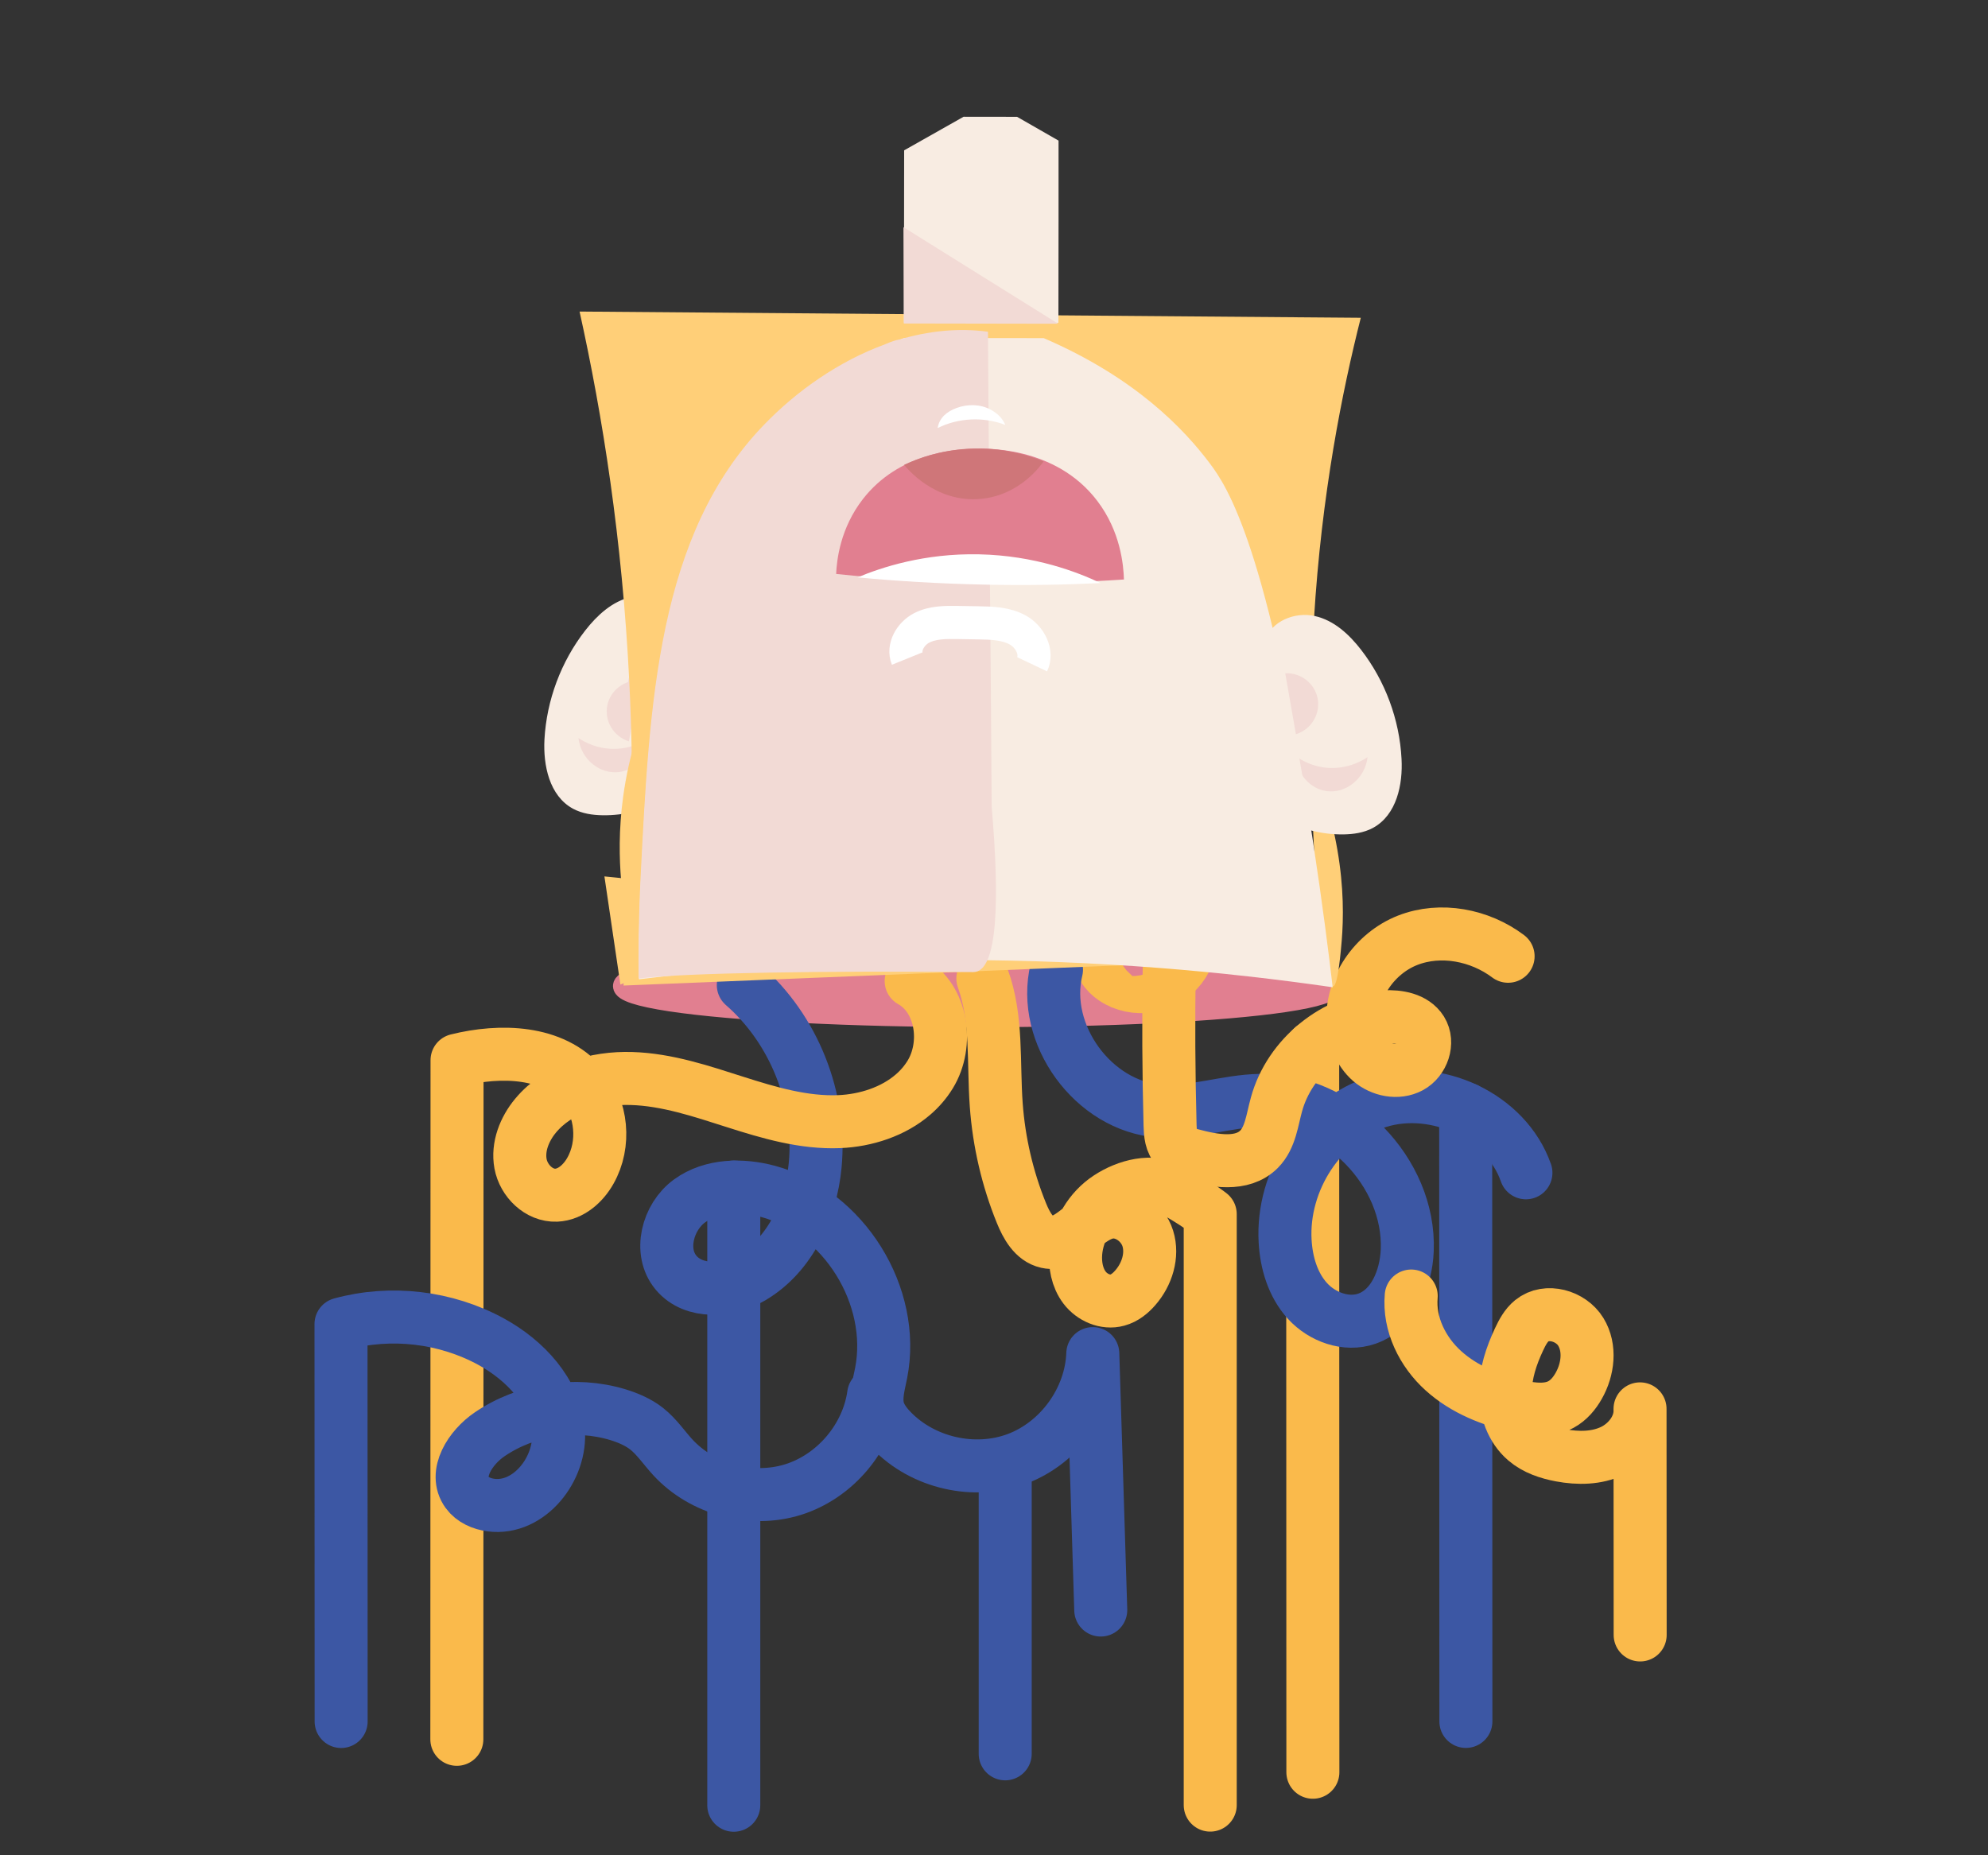 <?xml version="1.0" encoding="utf-8"?>
<!-- Generator: Adobe Illustrator 24.1.2, SVG Export Plug-In . SVG Version: 6.00 Build 0)  -->
<svg version="1.1" id="Layer_1" xmlns="http://www.w3.org/2000/svg" xmlns:xlink="http://www.w3.org/1999/xlink" x="0px" y="0px"
	 viewBox="0 0 300 280" style="enable-background:new 0 0 300 280;" xml:space="preserve">
<rect x="0" y="0" width="300" height="280" fill="#333333" stroke="none"/>
<style type="text/css">
	.st0{fill:#E17F90;stroke:#E17F90;stroke-width:3;stroke-miterlimit:10;}
	.st1{fill:#FABA4B;stroke:#FABA4B;stroke-width:15;stroke-linecap:round;stroke-linejoin:round;stroke-miterlimit:10;}
	.st2{fill:none;stroke:#FABA4B;stroke-width:8;stroke-linecap:round;stroke-linejoin:round;stroke-miterlimit:10;}
	.st3{fill:#FFCF78;}
	.st4{fill:none;stroke:#3C57A4;stroke-width:8;stroke-linecap:round;stroke-linejoin:round;stroke-miterlimit:10;}
	.st5{fill:#F8ECE2;stroke:#F8ECE2;stroke-miterlimit:10;}
	.st6{fill:#F2DAD5;}
	.st7{fill:#F8ECE2;}
	.st8{fill:#FFFFFF;}
	.st9{fill:none;stroke:#FFFFFF;stroke-width:5;stroke-miterlimit:10;}
	.st10{fill:#E17F90;}
	.st11{fill:#CF7679;}
</style>
<ellipse transform="matrix(1.078896e-03 -1 1 1.078896e-03 -1.48 296.26)" class="st0" cx="147.55" cy="148.87" rx="4.65" ry="53.55"/>
<path class="st1" d="M171.02,139.82c-0.17-0.01-0.35-0.01-0.51,0.05c-0.21,0.07-0.37,0.24-0.51,0.42c-0.66,0.82-0.97,1.92-0.85,2.97
	c0.02,0.24,0.07,0.47,0.17,0.69c0.24,0.55,0.77,0.92,1.31,1.15c0.93,0.38,2,0.41,2.95,0.07c0.95-0.34,1.75-1.05,2.21-1.95
	c0.55-1.07,0-1.84-0.95-2.21C173.57,140.51,172.42,139.89,171.02,139.82z"/>
<line class="st2" x1="198.09" y1="158.06" x2="198.12" y2="267.47"/>
<path class="st3" d="M93.62,148.59c0.59-0.24,1.44-0.59,2.48-0.95c3.99-1.4,8.39-2.25,16.61-2.39c4.63-0.08,10.59,0.07,17.55,0.87
	c-4.74-3.21-11.46-7.03-20.07-9.91c-7.29-2.44-13.84-3.49-18.98-3.94C92.01,137.69,92.81,143.14,93.62,148.59z"/>
<path class="st4" d="M112.17,148.67c7.65,6.67,11.82,17.13,10.84,27.22c-0.64,6.69-3.75,13.5-9.55,16.91
	c-3.58,2.11-8.76,2.46-11.43-0.71c-2.66-3.16-1.31-8.41,2.02-10.84s7.89-2.51,11.87-1.44c11.42,3.09,19.32,15.79,17.05,27.4
	c-0.36,1.82-0.93,3.7-0.44,5.5c0.33,1.19,1.1,2.21,1.96,3.11c4.76,4.99,12.59,6.78,19.04,4.33c6.45-2.45,11.14-8.98,11.38-15.86
	l1.2,38.7"/>
<path class="st4" d="M159.43,146.34c-2.37,9.73,5.57,20.64,15.57,21.35c5.08,0.36,10.07-1.53,15.17-1.62
	c11.84-0.24,22.67,10.82,22.19,22.64c-0.17,4.24-2.09,8.92-6.1,10.31c-3.11,1.08-6.72-0.24-8.94-2.66
	c-2.22-2.43-3.21-5.78-3.39-9.07c-0.51-9.08,5.4-18.37,14.1-21.04c8.7-2.68,19.23,2.16,22.24,10.75"/>
<path class="st2" d="M137.5,148.06c4.68,2.62,5.67,9.54,2.87,14.11c-0.7,1.14-1.57,2.15-2.57,3.01c-2.99,2.59-7.12,3.93-11.15,4.1
	c-5.35,0.22-10.62-1.34-15.72-2.97c-5.11-1.63-10.27-3.38-15.63-3.54c-5.36-0.17-11.06,1.49-14.48,5.61
	c-1.67,2.01-2.74,4.68-2.27,7.25c0.47,2.57,2.79,4.86,5.4,4.75c2.2-0.1,4.06-1.76,5.14-3.68c2.28-4.01,1.78-9.42-1.21-12.94
	c-4.38-5.17-12.34-5.39-18.91-3.75L68.94,262.5"/>
<line class="st4" x1="110.73" y1="179.15" x2="110.73" y2="272.45"/>
<path class="st2" d="M148.32,147.68c2.2,6.04,1.55,12.69,2.02,19.1c0.41,5.59,1.69,11.11,3.8,16.3c0.76,1.87,1.88,3.91,3.84,4.35
	c3.38,0.75,5.71-3.65,9.09-4.41c2.6-0.59,5.35,1.35,6.14,3.89s-0.12,5.41-1.87,7.42c-0.73,0.85-1.64,1.59-2.72,1.88
	c-1.8,0.5-3.82-0.39-4.95-1.88c-1.13-1.49-1.49-3.47-1.33-5.34c0.29-3.3,2.15-6.43,4.93-8.25c2.77-1.82,6.62-2.82,9.53-1.23
	c3.55,1.93,5.83,3.73,5.83,3.73v89.19"/>
<path class="st2" d="M176.44,146.2c-0.12,7.87-0.08,15.75,0.13,23.62c0.03,1.25,0.13,2.64,1.04,3.5c0.56,0.53,1.35,0.76,2.1,0.96
	c3.49,0.95,7.74,1.73,10.29-0.84c1.73-1.75,1.97-4.41,2.63-6.77c1.97-7.19,8.83-12.76,16.28-13.21c2.08-0.12,4.48,0.29,5.59,2.06
	c1.13,1.82,0.2,4.48-1.69,5.5c-1.89,1.01-4.37,0.51-6-0.9c-1.62-1.41-2.46-3.57-2.62-5.71c-0.41-5.33,3.26-10.55,8.23-12.5
	c4.98-1.95,10.89-0.8,15.16,2.41"/>
<line class="st4" x1="221.18" y1="167.35" x2="221.21" y2="259.8"/>
<path class="st4" d="M131.84,210.46c-0.91,6.55-5.84,12.37-12.16,14.35c-6.32,1.97-13.68-0.01-18.16-4.88
	c-1.31-1.43-2.4-3.08-3.92-4.29c-1.28-1.01-2.82-1.66-4.38-2.14c-6.45-1.94-13.76-0.82-19.33,2.97c-2.9,1.97-5.47,5.92-3.41,8.76
	c0.82,1.13,2.22,1.74,3.61,1.92c5.76,0.75,10.69-5.5,10.17-11.29c-0.52-5.79-5.01-10.55-10.1-13.35c-6.85-3.76-15.17-4.75-22.7-2.68
	l0.02,59.98"/>
<g>
	<g>
		<path class="st5" d="M100.09,120.18c-2.77,1.58-5.97,2.42-9.16,2.36c-1.45-0.02-2.93-0.24-4.21-0.92
			c-3.34-1.8-4.26-6.19-4.06-9.99c0.32-5.83,2.46-11.56,6.05-16.17c1.74-2.23,3.95-4.28,6.7-4.89c2.76-0.61,6.08,0.7,6.92,3.39
			c-2.55,6.11-3.47,12.36-3.64,18.98C98.64,115.1,98.89,118.4,100.09,120.18z"/>
		<path class="st6" d="M98.11,111.26c-0.19,2.73-2.2,4.9-4.62,5.25c-2.87,0.41-5.83-1.84-6.2-5.13c0.69,0.47,2.89,1.82,5.93,1.62
			C95.67,112.85,97.39,111.78,98.11,111.26z"/>
	</g>
	<path class="st6" d="M98.12,107.94c-2.34-0.73-3.75-3.12-3.26-5.46c0.47-2.24,2.55-3.85,4.89-3.74
		C99.21,101.81,98.66,104.88,98.12,107.94z"/>
</g>
<path class="st6" d="M94.91,111.89c-2.34-0.73-3.75-3.12-3.26-5.46c0.47-2.24,2.55-3.85,4.89-3.74
	C95.99,105.76,95.45,108.83,94.91,111.89z"/>
<path class="st3" d="M175.5,145.43c2.24-1.91,4.59-3.74,7.17-5.14c1.34-0.73,2.75-1.34,4.22-1.78c0.92-0.28,3.44-0.28,4.01-0.93
	c0.66-0.76,0.54-3.77,0.69-4.8c0.22-1.58,0.44-3.17,0.66-4.75c0.91-6.54,1.82-13.09,2.73-19.64c7.7,14.98,8.05,26.86,7.49,33.6
	c-0.09,1.11-0.56,6.86-1.29,6.87c-1.59,0.02-4.55-27.85-2.9-55.31c1.14-19.01,4.3-34.65,7.07-45.59
	c-39.3-0.31-78.6-0.63-117.89-0.94c3.48,15.71,6.43,34.42,7.49,55.59c0.86,17.06,0.33,32.57-0.86,46.13"/>
<path class="st3" d="M103.53,134.66c-0.06-1.98-0.29-4.39-0.88-7.07c-0.64-2.92-1.56-5.37-2.42-7.29
	c-0.64-5.07-1.29-10.14-1.93-15.21c-1.62,3.7-3.41,8.86-4.27,15.2c-0.67,4.92-0.59,9.25-0.29,12.68
	C97.01,133.53,100.27,134.1,103.53,134.66z"/>
<g>
	<g>
		<path class="st5" d="M193.56,123.05c2.77,1.59,5.96,2.42,9.16,2.38c1.45-0.02,2.93-0.23,4.21-0.91c3.35-1.8,4.28-6.19,4.07-9.97
			c-0.3-5.83-2.43-11.57-6.01-16.19c-1.73-2.23-3.93-4.29-6.69-4.9c-2.76-0.62-6.08,0.69-6.93,3.38c2.53,6.11,3.44,12.37,3.6,18.99
			C195.01,117.97,194.77,121.27,193.56,123.05z"/>
		<path class="st6" d="M195.55,114.14c0.19,2.73,2.19,4.91,4.61,5.25c2.87,0.42,5.84-1.83,6.21-5.12c-0.69,0.47-2.9,1.81-5.94,1.62
			C197.99,115.73,196.28,114.65,195.55,114.14z"/>
	</g>
	<path class="st6" d="M195.56,110.81c2.34-0.72,3.75-3.11,3.27-5.45c-0.46-2.24-2.54-3.86-4.88-3.75
		C194.49,104.69,195.02,107.75,195.56,110.81z"/>
</g>
<polygon class="st7" points="159.72,48.71 159.74,33.17 159.74,21.22 153.48,17.63 145.41,17.62 136.44,22.69 136.41,48.69 "/>
<path class="st6" d="M159.69,48.86c-7.78-4.86-15.57-9.71-23.35-14.57c0.02,4.85,0.03,9.69,0.05,14.53L159.69,48.86z"/>
<path class="st7" d="M201.11,149c-0.57-4.9-1.53-12.53-2.95-21.85c-6.79-44.62-13-53.77-15.59-57.21
	c-3.81-5.08-11.15-12.92-25.07-18.91c-7.02-0.01-14.03-0.02-21.04-0.02c-10.84,3.89-17.35,9.35-21.06,13.19
	c-16.08,16.64-17.33,41.57-18.69,68.77c-0.31,6.27-0.33,11.45-0.29,14.83c14.36-1.75,30.56-2.93,48.3-2.91
	C165.76,144.92,184.7,146.62,201.11,149z"/>
<path class="st6" d="M96.37,147.67c7.07-0.86,28.55-1.17,50.5-0.96c3.8,0.03,3.96-11.33,2.78-24.92
	c-0.14-23.86-0.42-47.86-0.56-71.72c-4.5-0.62-9.03-0.11-13.39,1.18c-0.51,0.06-1.19,0.31-2.15,0.71v0.01
	c-6.92,2.52-13.28,6.99-18.21,12.09c-16.08,16.64-17.33,41.57-18.69,68.77C96.35,139.11,96.33,144.29,96.37,147.67z"/>
<path class="st8" d="M141.5,64.6c3.14-1.56,6.94-1.73,10.21-0.47c-0.47-1.06-1.19-1.74-2.21-2.3c-1.55-0.85-3.48-0.87-5.14-0.26
	C142.89,62.11,141.73,63.06,141.5,64.6z"/>
<path class="st9" d="M155.75,100.25c0.88-1.85-0.35-4.15-2.13-5.15c-1.78-1-3.92-1.07-5.96-1.1c-1.04-0.02-2.07-0.03-3.1-0.05
	c-1.87-0.03-3.82-0.04-5.48,0.82c-1.66,0.86-2.87,2.89-2.17,4.62"/>
<path class="st10" d="M169.61,87.46c-0.07-2.22-0.52-7.26-4.03-11.87c-6.32-8.31-17.01-8-19.41-7.84
	c-2.29,0.15-10.56,0.66-15.93,7.54c-3.45,4.42-3.97,9.25-4.06,11.33c6.87,0.73,14.36,1.24,22.39,1.37
	C156.06,88.11,163.11,87.89,169.61,87.46z"/>
<path class="st8" d="M166.1,88c-3.5-1.66-9.92-4.16-18.34-4.34c-8.32-0.18-14.79,1.99-18.35,3.48c5.94,0.56,12.32,0.95,19.09,1.09
	C154.69,88.37,160.58,88.26,166.1,88z"/>
<path class="st11" d="M157.48,69.64c-2.19-0.89-6.23-2.2-11.4-1.91c-4.29,0.24-7.63,1.49-9.64,2.42c0.27,0.35,4.62,5.81,11.6,5.14
	C153.88,74.73,157.04,70.28,157.48,69.64z"/>
<path class="st2" d="M212.96,195.6c-0.38,4.23,1.71,8.45,4.87,11.29c3.16,2.85,7.25,4.47,11.41,5.38c2.11,0.46,4.42,0.72,6.32-0.3
	c1.16-0.63,2.03-1.67,2.68-2.82c1.41-2.48,1.8-5.72,0.31-8.15c-1.49-2.43-5.16-3.48-7.38-1.68c-0.9,0.73-1.45,1.79-1.94,2.83
	c-1.16,2.48-2.06,5.15-2.06,7.89c-0.01,2.74,0.97,5.58,3.06,7.35c1.48,1.26,3.39,1.89,5.3,2.25c2.62,0.49,5.43,0.47,7.83-0.69
	c2.4-1.17,4.27-3.66,4.13-6.32l0.02,34.12"/>
<line class="st4" x1="151.69" y1="221.2" x2="151.69" y2="264.69"/>
</svg>
